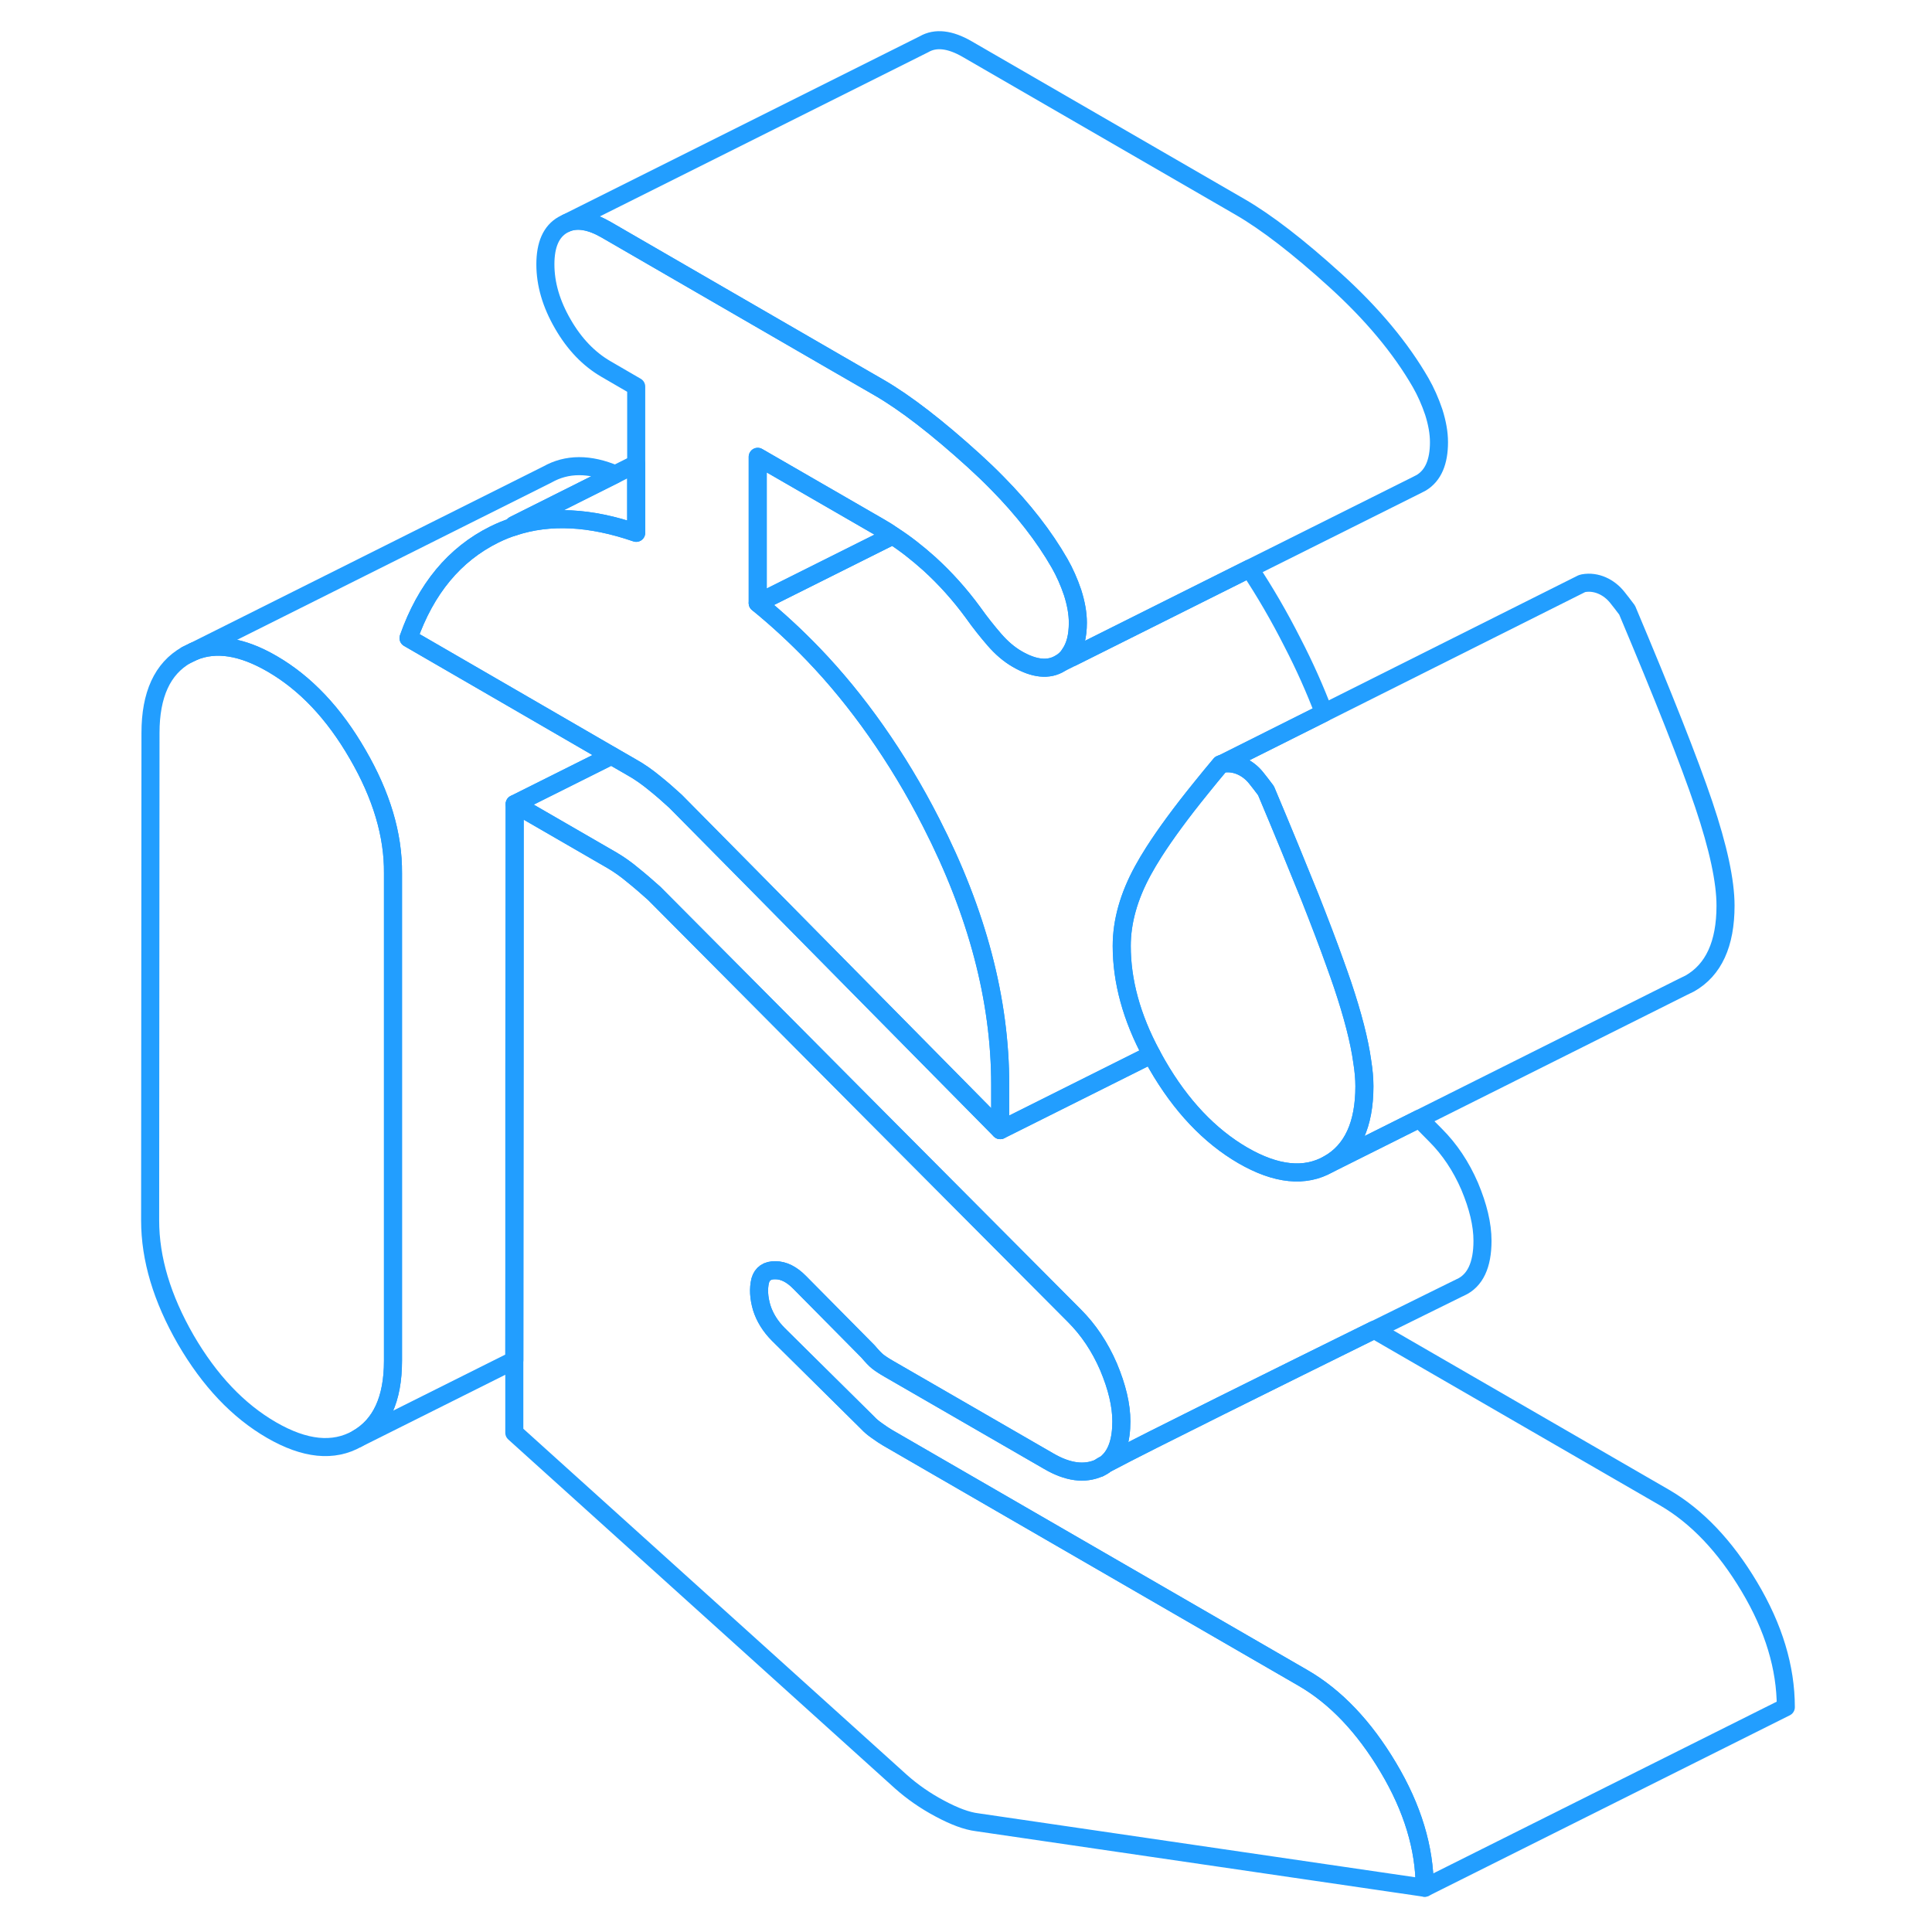 <svg width="48" height="48" viewBox="0 0 96 107" fill="none" xmlns="http://www.w3.org/2000/svg" stroke-width="1px" stroke-linecap="round" stroke-linejoin="round"><path d="M55.385 81.3C55.505 81.24 55.625 81.18 55.725 81.09C55.525 81.19 55.405 81.27 55.385 81.3ZM14.305 41.77C12.995 39.5 11.415 37.83 9.565 36.76C7.905 35.8 6.465 35.57 5.225 36.08L4.815 36.28C3.495 37.03 2.835 38.47 2.835 40.59L2.815 67.59C2.815 69.72 3.475 71.91 4.785 74.19C6.105 76.46 7.685 78.13 9.535 79.2C11.385 80.27 12.965 80.43 14.285 79.68C15.605 78.93 16.265 77.49 16.265 75.37V48.36C16.285 46.24 15.625 44.04 14.305 41.77Z" stroke="#229EFF" stroke-linejoin="round"/><path d="M93.404 94.55L73.404 104.55C73.404 102.36 72.734 100.14 71.385 97.88C70.044 95.63 68.475 93.98 66.685 92.94L43.664 79.63C43.495 79.53 43.295 79.4 43.075 79.24C42.845 79.08 42.685 78.94 42.565 78.81L37.614 73.91C37.164 73.46 36.855 72.96 36.685 72.42C36.525 71.87 36.495 71.37 36.605 70.92C36.715 70.54 36.995 70.34 37.445 70.35C37.895 70.35 38.345 70.57 38.795 71.03L42.575 74.85C42.795 75.11 42.974 75.3 43.114 75.41C43.255 75.52 43.465 75.66 43.745 75.82L52.575 80.92C53.635 81.54 54.565 81.66 55.374 81.3H55.385C55.505 81.24 55.625 81.18 55.725 81.09C55.775 81.06 55.834 81.03 55.895 81C57.934 79.91 65.525 76.16 70.605 73.65H70.615L86.685 82.94C88.475 83.98 90.044 85.63 91.385 87.88C92.734 90.14 93.404 92.36 93.404 94.55Z" stroke="#229EFF" stroke-linejoin="round"/><path d="M73.404 104.55L48.604 100.92C48.044 100.85 47.364 100.6 46.544 100.16C45.734 99.73 45.024 99.23 44.404 98.68L22.984 79.35V59.51L23.004 44.53L28.384 47.64C28.774 47.87 29.164 48.14 29.554 48.47C29.954 48.79 30.344 49.13 30.734 49.48L36.264 55.04L42.984 61.8L54.004 72.87C54.784 73.65 55.414 74.59 55.894 75.7C56.364 76.82 56.604 77.82 56.604 78.72C56.604 79.77 56.354 80.52 55.864 80.97C55.824 81.02 55.774 81.06 55.724 81.09C55.524 81.19 55.404 81.27 55.384 81.3H55.374C54.564 81.66 53.635 81.54 52.575 80.92L43.744 75.82C43.464 75.66 43.254 75.52 43.114 75.41C42.974 75.3 42.794 75.11 42.575 74.85L38.794 71.03C38.344 70.57 37.894 70.35 37.444 70.35C36.994 70.34 36.714 70.54 36.604 70.92C36.494 71.37 36.524 71.87 36.684 72.42C36.854 72.96 37.164 73.46 37.614 73.91L42.565 78.81C42.684 78.94 42.844 79.08 43.075 79.24C43.294 79.4 43.494 79.53 43.664 79.63L66.684 92.94C68.474 93.98 70.044 95.63 71.384 97.88C72.734 100.14 73.404 102.36 73.404 104.55Z" stroke="#229EFF" stroke-linejoin="round"/><path d="M76.605 68.72C76.605 70.07 76.195 70.93 75.385 71.3H75.375C75.375 71.3 75.345 71.32 75.325 71.33C75.305 71.34 75.285 71.35 75.255 71.36C74.775 71.6 72.965 72.49 70.615 73.65H70.605C65.525 76.16 57.935 79.91 55.895 81L55.865 80.97C56.355 80.52 56.605 79.77 56.605 78.72C56.605 77.82 56.365 76.82 55.895 75.7C55.415 74.59 54.785 73.65 54.005 72.87L42.985 61.8L36.265 55.04L30.735 49.48C30.345 49.13 29.955 48.79 29.555 48.47C29.165 48.14 28.775 47.87 28.385 47.64L23.005 44.53L28.365 41.85L29.475 42.49C29.925 42.74 30.345 43.04 30.735 43.36C31.135 43.68 31.525 44.02 31.915 44.38L36.275 48.79L42.995 55.6L49.895 62.59L58.275 58.4C58.375 58.59 58.485 58.79 58.595 58.98C59.905 61.25 61.495 62.92 63.335 63.99C65.185 65.06 66.775 65.22 68.085 64.47L73.105 61.96L74.005 62.87C74.785 63.65 75.415 64.59 75.895 65.7C76.365 66.82 76.605 67.82 76.605 68.72Z" stroke="#229EFF" stroke-linejoin="round"/><path d="M22.825 38.64L28.364 41.85L23.005 44.53V59.51L22.985 75.33L14.285 79.68C15.605 78.93 16.265 77.49 16.265 75.37V48.36C16.285 46.24 15.625 44.04 14.305 41.77C12.995 39.5 11.415 37.83 9.565 36.76C7.905 35.8 6.465 35.57 5.225 36.08L24.815 26.28C25.895 25.67 27.145 25.66 28.575 26.27L22.965 29.08C22.965 29.08 22.955 29.14 22.955 29.17C22.585 29.28 22.235 29.43 21.884 29.6C19.665 30.7 18.084 32.61 17.125 35.34L22.825 38.64Z" stroke="#229EFF" stroke-linejoin="round"/><path d="M29.735 25.69V29.51C27.185 28.63 24.925 28.52 22.955 29.17C22.955 29.14 22.965 29.11 22.965 29.08L28.575 26.27L29.735 25.69Z" stroke="#229EFF" stroke-linejoin="round"/><path d="M67.825 39.48L62.195 42.3C62.145 42.31 62.115 42.32 62.095 42.33C61.715 42.78 61.365 43.21 61.035 43.62C59.915 45 59.045 46.19 58.405 47.19C58.175 47.55 57.975 47.89 57.805 48.2C57.015 49.64 56.625 51.04 56.625 52.39C56.625 54.33 57.165 56.34 58.275 58.4L49.895 62.59V60.08C49.895 55.38 48.625 50.55 46.075 45.57C45.145 43.74 44.115 42.04 43.005 40.46C41.935 38.94 40.785 37.53 39.555 36.25C38.575 35.23 37.545 34.28 36.465 33.4L43.945 29.66C44.635 30.1 45.305 30.63 45.965 31.22C46.855 32.03 47.665 32.93 48.395 33.93C48.785 34.48 49.185 34.98 49.575 35.43C49.965 35.88 50.385 36.24 50.835 36.5C51.785 37.05 52.585 37.13 53.225 36.73L53.905 36.39L63.705 31.49C64.555 32.77 65.345 34.13 66.075 35.57C66.755 36.88 67.335 38.19 67.825 39.48Z" stroke="#229EFF" stroke-linejoin="round"/><path d="M74.195 24.49C74.195 25.58 73.875 26.33 73.225 26.73L72.975 26.86L63.705 31.49L53.905 36.39L53.745 36.23C54.045 35.81 54.195 35.23 54.195 34.49C54.195 33.97 54.095 33.42 53.905 32.82C53.705 32.23 53.465 31.69 53.185 31.2C52.325 29.7 51.165 28.21 49.735 26.76C49.325 26.34 48.895 25.93 48.445 25.52C46.395 23.66 44.645 22.31 43.195 21.47L40.925 20.16L40.855 20.12L28.065 12.72C27.215 12.23 26.475 12.1 25.875 12.35L45.675 2.45C46.315 2.08 47.115 2.17 48.065 2.72L63.195 11.47C64.645 12.31 66.395 13.66 68.445 15.52C70.485 17.37 72.075 19.27 73.185 21.2C73.465 21.69 73.705 22.23 73.905 22.82C74.095 23.42 74.195 23.97 74.195 24.49Z" stroke="#229EFF" stroke-linejoin="round"/><path d="M70.065 60.16C70.065 62.28 69.405 63.72 68.085 64.47C66.775 65.22 65.185 65.06 63.335 63.99C61.495 62.92 59.905 61.25 58.595 58.98C58.485 58.79 58.375 58.59 58.275 58.4C57.165 56.34 56.625 54.33 56.625 52.39C56.625 51.04 57.015 49.64 57.805 48.2C57.975 47.89 58.175 47.55 58.405 47.19C59.045 46.19 59.915 45 61.035 43.62C61.365 43.21 61.715 42.78 62.095 42.33C62.115 42.32 62.145 42.31 62.195 42.3C62.915 42.17 63.625 42.52 64.075 43.09C64.235 43.29 64.415 43.52 64.615 43.79C65.555 46.02 66.365 48 67.055 49.71C67.595 51.08 68.055 52.28 68.425 53.32C68.585 53.76 68.725 54.16 68.855 54.54C69.415 56.21 69.785 57.63 69.945 58.79C70.025 59.29 70.065 59.75 70.065 60.16Z" stroke="#229EFF" stroke-linejoin="round"/><path d="M90.065 50.16C90.065 52.28 89.405 53.72 88.085 54.47L87.675 54.67L73.105 61.96L68.085 64.47C69.405 63.72 70.065 62.28 70.065 60.16C70.065 59.75 70.025 59.29 69.945 58.79C69.785 57.63 69.415 56.21 68.855 54.54C68.725 54.16 68.585 53.76 68.425 53.32C68.055 52.28 67.595 51.08 67.055 49.71C66.365 48 65.555 46.02 64.615 43.79C64.415 43.52 64.235 43.29 64.075 43.09C63.625 42.52 62.915 42.17 62.195 42.3L67.825 39.48L82.095 32.33C82.095 32.33 82.145 32.31 82.195 32.3C82.915 32.17 83.625 32.52 84.075 33.09C84.235 33.29 84.415 33.52 84.615 33.79C86.625 38.56 88.045 42.14 88.855 44.54C89.665 46.94 90.065 48.81 90.065 50.16Z" stroke="#229EFF" stroke-linejoin="round"/><path d="M43.945 29.66L36.465 33.4V25.3L43.185 29.18C43.445 29.33 43.695 29.48 43.945 29.66Z" stroke="#229EFF" stroke-linejoin="round"/><path d="M54.195 34.49C54.195 35.23 54.045 35.81 53.745 36.23C53.615 36.43 53.435 36.6 53.225 36.73C52.585 37.13 51.785 37.05 50.835 36.5C50.385 36.24 49.965 35.88 49.575 35.43C49.185 34.98 48.785 34.48 48.395 33.93C47.665 32.93 46.855 32.03 45.965 31.22C45.305 30.63 44.635 30.1 43.945 29.66C43.695 29.48 43.445 29.33 43.185 29.18L36.465 25.3V33.4C37.545 34.28 38.575 35.23 39.555 36.25C40.785 37.53 41.935 38.94 43.005 40.46C44.115 42.04 45.145 43.74 46.075 45.57C48.625 50.55 49.895 55.38 49.895 60.08V62.59L42.995 55.6L36.275 48.79L31.915 44.38C31.525 44.02 31.135 43.68 30.735 43.36C30.345 43.04 29.925 42.74 29.475 42.49L28.365 41.85L22.825 38.64L17.125 35.34C18.085 32.61 19.665 30.7 21.885 29.6C22.235 29.43 22.585 29.28 22.955 29.17C24.925 28.52 27.185 28.63 29.735 29.51V21.41L28.065 20.44C27.115 19.89 26.315 19.06 25.675 17.95C25.025 16.83 24.705 15.73 24.705 14.64C24.705 13.55 25.025 12.82 25.675 12.45L25.875 12.35C26.475 12.1 27.215 12.23 28.065 12.72L40.855 20.12L40.925 20.16L43.195 21.47C44.645 22.31 46.395 23.66 48.445 25.52C48.895 25.93 49.325 26.34 49.735 26.76C51.165 28.21 52.325 29.7 53.185 31.2C53.465 31.69 53.705 32.23 53.905 32.82C54.095 33.42 54.195 33.97 54.195 34.49Z" stroke="#229EFF" stroke-linejoin="round"/><path d="M5.225 36.08L4.815 36.28" stroke="#229EFF" stroke-linejoin="round"/></svg>